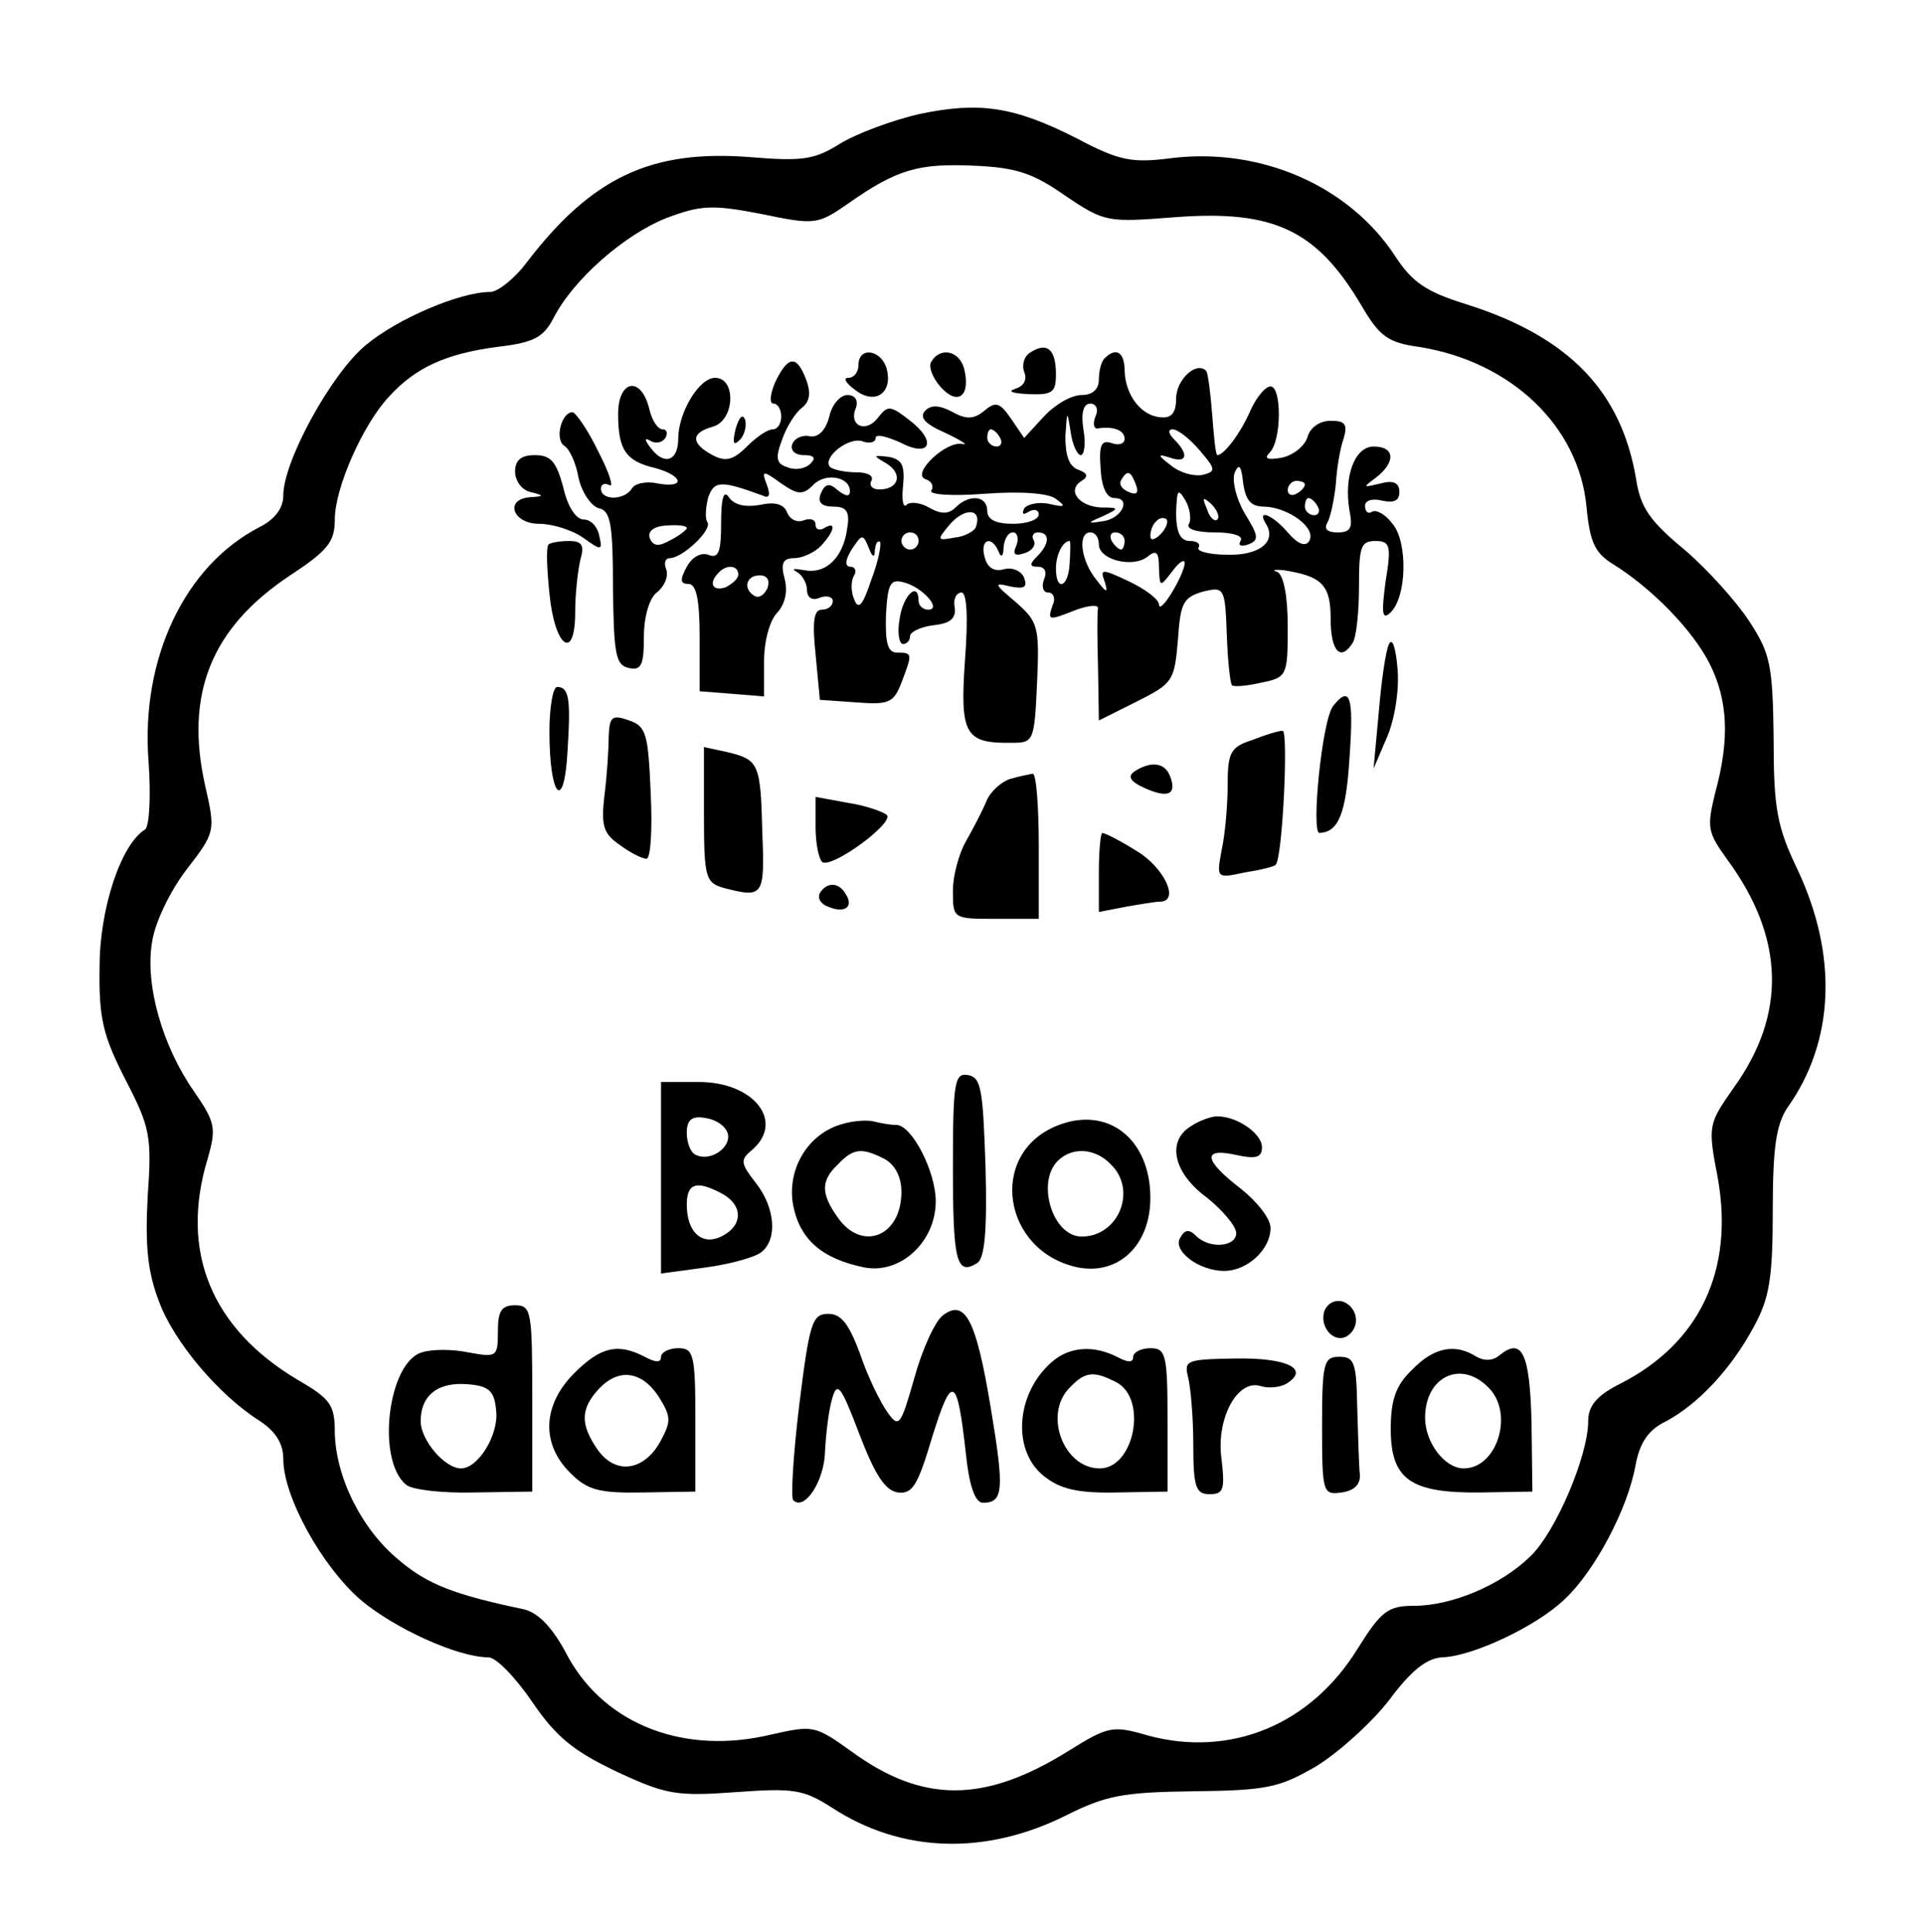 <!DOCTYPE svg PUBLIC "-//W3C//DTD SVG 20010904//EN"
 "http://www.w3.org/TR/2001/REC-SVG-20010904/DTD/svg10.dtd">
<svg version="1.0" xmlns="http://www.w3.org/2000/svg"
 width="224pt" height="225pt" viewBox="0 0 224 225"
 preserveAspectRatio="xMidYMid meet">

<g transform="translate(0,225) scale(0.1,-0.1)"
fill="#000000" stroke="none">
<path d="M1070 2117 c-30 -7 -71 -22 -91 -34 -30 -19 -44 -21 -105 -16 -115 9
-184 -23 -260 -122 -14 -19 -34 -35 -43 -35 -35 0 -108 -31 -145 -62 -40 -33
-96 -135 -96 -175 0 -15 -10 -28 -28 -37 -87 -45 -138 -153 -129 -272 3 -42 1
-76 -4 -80 -28 -17 -53 -92 -53 -160 -1 -60 4 -80 30 -131 29 -56 31 -66 26
-137 -3 -57 0 -87 13 -121 17 -47 70 -110 118 -140 18 -12 27 -26 27 -44 0
-44 45 -125 90 -164 39 -33 113 -67 149 -67 9 0 32 -24 51 -52 28 -41 48 -57
98 -81 58 -27 70 -29 139 -24 68 5 79 3 112 -18 81 -53 179 -56 273 -9 46 23
66 27 148 28 85 1 100 4 143 29 26 16 64 50 85 77 26 35 44 49 62 50 35 1 110
36 143 68 35 33 73 105 82 155 5 27 15 42 36 52 37 20 75 60 102 110 18 33 22
56 22 135 0 74 4 100 17 120 55 77 59 177 12 277 -24 50 -28 71 -28 153 -1 86
-4 99 -28 136 -15 23 -49 61 -76 84 -40 33 -51 49 -56 81 -17 103 -78 167
-199 205 -45 14 -62 25 -82 56 -54 82 -156 126 -259 114 -47 -6 -61 -4 -112
23 -73 37 -113 43 -184 28z m171 -95 c46 -31 49 -31 127 -25 116 9 166 -15
218 -103 21 -36 31 -43 67 -48 107 -17 186 -92 195 -186 4 -42 10 -54 31 -67
45 -28 92 -76 112 -115 22 -43 24 -89 7 -151 -10 -41 -9 -46 14 -78 67 -91 69
-180 8 -265 -30 -43 -31 -44 -19 -106 19 -107 -21 -192 -113 -239 -28 -14 -38
-26 -38 -44 0 -40 -38 -130 -68 -158 -34 -33 -91 -57 -135 -57 -30 0 -38 -6
-65 -49 -55 -90 -149 -128 -245 -102 -41 12 -46 11 -94 -19 -97 -60 -169 -60
-252 1 -42 30 -44 30 -93 19 -100 -24 -192 11 -236 90 -18 35 -35 52 -52 56
-81 17 -112 29 -145 57 -44 36 -74 97 -75 149 0 32 -5 39 -43 61 -101 60 -138
150 -105 258 10 35 9 42 -16 78 -37 53 -57 124 -49 173 3 23 21 60 40 85 34
44 34 45 22 98 -24 107 7 184 99 245 44 29 52 39 52 65 0 37 33 111 63 143 31
34 66 50 126 58 43 5 54 11 66 34 23 45 83 97 131 116 40 15 53 16 110 5 63
-13 66 -13 102 12 57 40 82 47 147 44 49 -2 69 -9 106 -35z"/>
<path d="M1201 1840 c-8 -4 -11 -15 -8 -23 4 -10 -1 -17 -11 -20 -9 -3 -2 -5
16 -6 28 -1 32 2 32 23 0 29 -10 38 -29 26z"/>
<path d="M1000 1825 c0 -8 -5 -15 -12 -15 -6 0 -3 -6 8 -14 23 -18 44 -4 37
24 -6 23 -33 27 -33 5z"/>
<path d="M1085 1829 c-4 -5 1 -19 11 -30 20 -22 35 -10 27 22 -6 21 -28 25
-38 8z"/>
<path d="M1287 1833 c-4 -3 -7 -15 -7 -25 0 -11 -7 -18 -20 -18 -12 0 -31 -11
-44 -25 l-23 -25 -15 22 c-13 19 -18 21 -31 10 -12 -10 -21 -11 -37 -2 -15 8
-25 9 -32 2 -8 -8 0 -16 23 -26 19 -9 28 -15 20 -13 -19 4 -60 -35 -43 -41 7
-2 10 -8 7 -13 -4 -5 23 -7 62 -4 41 3 74 1 83 -6 12 -9 11 -10 -7 -6 -13 3
-26 0 -30 -5 -3 -7 -1 -8 5 -4 7 4 12 2 12 -3 0 -6 -13 -11 -30 -11 -20 0 -30
5 -30 15 0 18 -21 20 -37 4 -8 -8 -17 -8 -31 0 -10 6 -23 7 -26 3 -4 -4 -6 6
-4 23 2 23 -1 30 -17 33 -18 2 -19 2 -2 -8 19 -12 14 -30 -9 -30 -8 0 -12 5
-9 10 3 6 -4 10 -18 10 -13 0 -26 3 -30 6 -10 11 22 36 38 30 8 -3 15 -1 15 4
0 5 12 2 28 -5 36 -19 44 1 11 26 -22 17 -25 17 -36 3 -14 -19 -35 -10 -26 11
3 9 -1 15 -10 15 -8 0 -18 -11 -21 -25 -4 -16 -13 -25 -23 -23 -9 2 -18 -3
-20 -9 -3 -7 3 -13 13 -13 12 0 15 -3 8 -10 -6 -6 -18 -8 -27 -4 -13 4 -14 11
-6 32 5 15 16 32 23 37 9 7 11 17 5 33 -11 29 -21 28 -36 -3 -6 -14 -7 -25 -2
-25 5 0 9 -7 9 -15 0 -8 -4 -15 -10 -15 -6 0 -19 -9 -30 -20 -16 -16 -25 -18
-40 -10 -26 14 -25 26 0 33 26 7 28 57 3 57 -19 0 -43 -41 -43 -71 0 -26 -16
-31 -31 -12 -8 10 -9 14 -2 10 6 -4 14 -3 18 3 3 5 2 10 -3 10 -6 0 -13 11
-16 25 -10 38 -36 32 -36 -7 0 -42 9 -55 43 -63 33 -9 36 -24 3 -18 -13 3 -27
0 -30 -6 -9 -14 -36 -14 -36 0 0 5 4 7 10 4 5 -3 0 14 -13 39 -12 25 -26 45
-30 46 -13 0 -21 -31 -10 -39 6 -3 14 -20 17 -38 4 -17 15 -33 24 -35 13 -3
16 -18 16 -93 1 -77 3 -90 19 -93 14 -3 17 4 17 36 0 23 6 45 15 52 9 7 14 19
11 27 -3 7 -1 13 4 13 15 0 50 33 44 42 -3 4 -2 17 1 29 7 19 14 20 63 2 8 -4
10 0 5 13 -6 16 -5 17 17 1 19 -13 25 -14 37 -2 14 15 43 10 43 -7 0 -7 -5 -6
-14 1 -10 9 -15 8 -20 -4 -4 -10 1 -15 15 -15 15 0 19 -6 16 -24 -4 -34 -24
-55 -50 -50 -12 2 -16 2 -9 -2 6 -3 12 -13 12 -21 0 -9 6 -13 15 -9 8 3 15 1
15 -4 0 -6 -6 -10 -13 -10 -9 0 -11 -14 -7 -52 l5 -53 43 -3 c38 -3 43 0 52
23 13 34 13 35 -5 35 -11 0 -14 11 -13 44 2 36 5 42 20 38 22 -5 46 -32 29
-32 -6 0 -11 5 -11 10 0 24 -18 7 -22 -20 -3 -16 -1 -30 4 -30 4 0 8 4 8 9 0
5 12 11 28 13 19 2 26 8 24 21 -2 9 2 17 8 17 6 0 8 -27 4 -79 -6 -87 0 -97
56 -96 24 0 25 3 28 70 3 66 1 71 -25 94 -25 21 -26 23 -6 18 16 -3 20 -1 16
10 -3 8 -14 13 -24 10 -11 -3 -19 2 -22 14 -6 21 8 26 16 7 3 -8 6 -6 6 5 1 9
5 17 11 17 5 0 7 -7 4 -15 -5 -11 -2 -13 10 -9 9 3 13 10 10 15 -3 5 0 9 5 9
14 0 14 -13 -1 -28 -9 -9 -9 -12 1 -12 8 0 11 -6 7 -15 -3 -8 -1 -15 5 -15 6
0 9 -7 5 -15 -6 -18 -5 -18 28 -5 14 5 25 6 25 2 -1 -4 -1 -35 0 -69 l1 -62
44 22 c42 21 44 24 48 71 3 44 6 50 29 57 25 6 26 5 28 -50 1 -30 4 -57 6 -59
2 -2 17 -1 34 3 30 6 31 8 31 65 0 37 -5 60 -12 64 -7 2 -4 3 7 2 45 -7 55
-17 55 -57 0 -38 12 -50 26 -27 4 7 7 36 7 65 0 46 2 53 19 53 17 0 19 -5 12
-47 -5 -37 -4 -45 5 -37 20 18 21 83 3 104 -8 11 -19 17 -24 14 -4 -3 -8 0 -8
7 0 6 8 9 20 6 14 -3 20 0 20 10 0 11 -7 14 -22 10 -21 -5 -21 -5 -5 7 23 18
22 36 -3 36 -22 0 -35 -35 -28 -75 4 -20 1 -25 -14 -25 -12 0 -16 4 -12 11 4
7 8 27 10 45 1 18 5 42 9 53 5 17 2 21 -15 21 -13 0 -24 -8 -27 -19 -3 -10
-16 -21 -30 -24 -17 -3 -21 -1 -14 6 14 14 14 77 1 77 -6 0 -16 -12 -23 -27
-11 -26 -31 -53 -39 -53 -2 0 -4 21 -6 47 -2 26 -5 49 -7 51 -11 12 -35 -10
-35 -32 0 -16 -5 -23 -17 -22 -23 1 -42 25 -43 54 0 22 -10 28 -23 15z m-11
-68 c-3 -8 -2 -14 2 -14 19 3 32 -2 32 -12 0 -6 -7 -8 -15 -5 -12 4 -15 -2
-13 -29 1 -22 7 -35 16 -35 21 0 8 -25 -14 -27 -18 -3 -18 -2 1 6 19 9 19 10
-2 10 -26 1 -41 20 -23 31 8 5 7 9 -4 13 -11 4 -15 17 -15 39 2 30 2 31 6 6 2
-16 8 -28 12 -28 4 0 6 14 3 30 -3 19 0 30 8 30 7 0 10 -7 6 -15z m-111 -25
c3 -5 1 -10 -4 -10 -6 0 -11 5 -11 10 0 6 2 10 4 10 3 0 8 -4 11 -10z m232
-14 c19 -22 20 -25 4 -29 -10 -2 -26 2 -37 11 -16 12 -16 14 -1 9 20 -7 22 4
5 21 -7 7 -8 12 -2 12 6 0 20 -11 31 -24z m76 -66 c28 -1 61 -25 52 -40 -4 -7
-13 -4 -25 10 -17 20 -36 28 -26 11 14 -21 -6 -38 -44 -37 -21 0 -36 4 -34 8
3 5 -2 8 -10 8 -11 0 -16 10 -16 33 1 27 2 29 11 14 5 -9 7 -22 4 -27 -4 -6 9
-10 30 -10 21 0 34 -4 30 -10 -3 -5 0 -7 9 -4 13 5 12 10 -4 36 -10 17 -15 38
-12 47 5 12 8 9 10 -11 3 -21 9 -28 25 -28z m-150 26 c4 -10 1 -13 -8 -9 -8 3
-12 9 -9 14 7 12 11 11 17 -5z m197 0 c0 -3 -4 -8 -10 -11 -5 -3 -10 -1 -10 4
0 6 5 11 10 11 6 0 10 -2 10 -4z m-102 -41 c-3 -3 -9 2 -12 12 -6 14 -5 15 5
6 7 -7 10 -15 7 -18z m117 15 c3 -5 1 -10 -4 -10 -6 0 -11 5 -11 10 0 6 2 10
4 10 3 0 8 -4 11 -10z m-398 -23 c-1 -5 -13 -12 -25 -13 -21 -4 -21 -3 -5 16
17 19 37 18 30 -3z m215 -9 c-7 -7 -12 -8 -12 -2 0 6 3 14 7 17 3 4 9 5 12 2
2 -3 -1 -11 -7 -17z m-552 7 c0 -2 -9 -9 -19 -14 -14 -8 -20 -7 -24 2 -3 8 4
14 19 15 13 1 24 0 24 -3z m219 -26 c1 8 3 12 6 10 2 -3 -2 -23 -10 -44 -10
-30 -15 -36 -20 -23 -4 9 -4 22 0 28 3 5 1 10 -4 10 -7 0 -7 7 1 20 12 18 13
19 20 2 4 -11 7 -12 7 -3z m51 11 c0 -5 -4 -10 -10 -10 -5 0 -10 5 -10 10 0 6
5 10 10 10 6 0 10 -4 10 -10z m210 -4 c0 -18 40 -28 57 -14 10 8 13 5 13 -13
1 -23 1 -23 15 -5 8 11 15 16 15 10 -1 -14 -29 -61 -30 -48 0 6 -16 18 -35 27
-32 15 -34 15 -28 -1 4 -13 2 -13 -10 3 -18 22 -22 55 -7 55 6 0 10 -6 10 -14z
m30 4 c0 -5 -2 -10 -4 -10 -3 0 -8 5 -11 10 -3 6 -1 10 4 10 6 0 11 -4 11 -10z
m-64 -25 c-1 -29 -16 -35 -16 -7 0 16 8 32 16 32 1 0 1 -11 0 -25z"/>
<path d="M857 1751 c-4 -17 -3 -21 5 -13 5 5 8 16 6 23 -3 8 -7 3 -11 -10z"/>
<path d="M600 1701 c0 -11 8 -22 18 -24 16 -4 16 -5 0 -6 -31 -2 -21 -31 10
-31 15 0 38 -7 51 -16 22 -16 23 -15 19 2 -2 11 -10 19 -18 19 -9 0 -19 15
-24 38 -8 29 -14 37 -33 37 -16 0 -23 -6 -23 -19z"/>
<path d="M840 1641 c0 -34 -3 -42 -15 -37 -9 3 -19 -3 -25 -14 -8 -15 -8 -20
2 -20 9 0 13 -18 13 -62 l0 -63 38 -3 37 -3 0 41 c0 24 7 48 15 56 9 10 13 24
9 40 -5 18 -2 24 11 24 9 0 23 6 31 14 16 17 19 30 4 21 -5 -3 -10 -2 -10 4 0
6 -6 8 -14 5 -7 -3 -16 1 -19 9 -4 10 -14 13 -32 9 -17 -3 -30 0 -36 9 -6 9
-9 -1 -9 -30z m20 -60 c0 -5 -7 -11 -15 -15 -15 -5 -20 5 -8 17 9 10 23 9 23
-2z m34 -16 c-4 -8 -10 -12 -15 -9 -14 8 -10 24 6 24 9 0 12 -6 9 -15z"/>
<path d="M639 1616 c-3 -3 -2 -28 1 -57 6 -63 30 -80 30 -22 0 21 3 48 6 61 5
17 2 22 -13 22 -11 0 -22 -2 -24 -4z"/>
<path d="M1618 1500 c-4 -8 -9 -44 -12 -80 l-6 -65 15 35 c9 20 15 54 13 80
-2 25 -6 38 -10 30z"/>
<path d="M640 1398 c0 -76 17 -95 21 -24 4 62 2 76 -12 76 -5 0 -9 -24 -9 -52z"/>
<path d="M1553 1428 c-13 -16 -26 -148 -16 -148 22 1 31 22 35 88 5 70 1 85
-19 60z"/>
<path d="M709 1392 c0 -15 -2 -46 -5 -69 -4 -35 -1 -44 18 -57 12 -9 26 -16
31 -16 5 0 7 34 5 76 -3 69 -5 78 -25 85 -20 7 -23 5 -24 -19z"/>
<path d="M1458 1388 c-25 -8 -28 -15 -28 -53 0 -23 -3 -57 -7 -75 -6 -33 -6
-33 27 -26 19 3 35 7 36 9 8 8 15 157 8 156 -5 0 -21 -5 -36 -11z"/>
<path d="M820 1301 c0 -73 2 -79 23 -85 46 -12 48 -10 45 64 -2 81 -4 85 -40
94 l-28 6 0 -79z"/>
<path d="M1322 1352 c-9 -6 -6 -12 12 -20 27 -12 37 -7 29 14 -6 16 -22 18
-41 6z"/>
<path d="M1177 1343 c-10 -3 -23 -14 -28 -26 -5 -12 -16 -33 -24 -47 -8 -14
-15 -40 -15 -57 0 -33 0 -33 50 -33 l50 0 0 85 c0 47 -3 84 -7 84 -5 -1 -16
-3 -26 -6z"/>
<path d="M950 1287 c0 -20 4 -38 8 -41 12 -7 84 46 75 55 -5 4 -25 11 -45 14
l-38 7 0 -35z"/>
<path d="M1280 1234 l0 -46 31 6 c17 3 35 6 40 6 24 0 5 40 -27 59 -19 12 -37
21 -40 21 -2 0 -4 -21 -4 -46z"/>
<path d="M955 1210 c-3 -6 1 -13 10 -16 19 -8 30 0 20 15 -8 14 -22 14 -30 1z"/>
<path d="M1110 891 c0 -109 4 -127 28 -112 9 5 12 37 10 112 -3 90 -5 104 -20
107 -16 3 -18 -7 -18 -107z"/>
<path d="M770 879 l0 -112 52 7 c29 4 58 12 65 18 19 15 16 52 -7 81 -17 22
-18 26 -5 37 40 33 4 80 -61 80 l-44 0 0 -111z m78 50 c3 -17 -23 -33 -39 -23
-5 3 -9 14 -9 25 0 15 6 20 22 17 13 -2 24 -10 26 -19z m-7 -69 c24 -13 25
-36 1 -49 -24 -13 -42 4 -42 36 0 25 11 29 41 13z"/>
<path d="M981 941 c-40 -11 -65 -53 -57 -95 8 -40 34 -62 83 -72 42 -8 83 30
83 77 0 35 -28 89 -46 89 -7 0 -18 2 -26 4 -7 2 -24 1 -37 -3z m50 -41 c12 -7
19 -21 19 -38 0 -52 -46 -70 -74 -30 -20 28 -20 43 0 62 18 19 28 20 55 6z"/>
<path d="M1231 939 c-81 -33 -63 -147 25 -165 47 -9 84 26 84 81 0 69 -50 108
-109 84z m63 -45 c31 -30 9 -84 -34 -84 -34 0 -53 63 -28 88 17 17 44 15 62
-4z"/>
<path d="M1388 939 c-29 -17 -22 -54 17 -83 19 -15 35 -34 35 -42 0 -16 -31
-19 -47 -3 -8 8 -13 7 -18 -2 -10 -15 21 -39 51 -39 27 0 54 25 54 50 0 11
-16 31 -35 46 -43 33 -45 48 -5 39 23 -5 30 -3 30 9 0 16 -29 36 -52 36 -7 0
-21 -5 -30 -11z"/>
<path d="M1543 724 c-7 -19 11 -39 26 -30 16 10 13 33 -4 40 -9 3 -18 -1 -22
-10z"/>
<path d="M580 700 c0 -30 -1 -31 -34 -25 -19 4 -43 4 -55 0 -39 -12 -53 -125
-18 -154 7 -6 43 -10 80 -9 l67 1 0 108 c0 102 -1 109 -20 109 -16 0 -20 -7
-20 -30z m-2 -93 c3 -28 -21 -67 -41 -67 -19 0 -47 33 -47 55 0 30 20 46 55
43 25 -2 31 -8 33 -31z"/>
<path d="M1098 718 c-9 -7 -24 -40 -33 -73 -16 -56 -18 -58 -31 -40 -8 11 -23
41 -32 68 -13 35 -22 47 -37 47 -19 0 -22 -10 -34 -106 -7 -58 -10 -108 -7
-111 13 -13 36 22 37 56 1 20 4 47 8 61 6 22 10 18 32 -40 18 -47 30 -66 45
-68 17 -2 23 8 40 65 23 74 29 71 39 -19 4 -39 11 -58 20 -58 24 0 25 15 9
111 -17 103 -30 127 -56 107z"/>
<path d="M669 651 c-37 -37 -39 -82 -5 -116 20 -20 33 -24 85 -23 l61 1 0 83
c0 77 -2 84 -20 84 -11 0 -20 -5 -20 -10 0 -7 -6 -7 -19 0 -31 16 -51 12 -82
-19z m98 -27 c15 -24 15 -29 2 -53 -19 -34 -52 -39 -73 -9 -20 29 -20 47 1 70
23 25 50 22 70 -8z"/>
<path d="M1229 667 c-45 -35 -52 -105 -13 -136 19 -15 39 -20 85 -19 l59 1 0
83 c0 77 -2 84 -20 84 -11 0 -20 -5 -20 -10 0 -7 -6 -7 -19 0 -26 13 -52 12
-72 -3z m72 -27 c36 -20 20 -100 -20 -100 -42 0 -66 63 -35 94 18 19 28 20 55
6z"/>
<path d="M1645 655 c-19 -18 -25 -35 -25 -69 0 -59 23 -75 105 -74 l60 1 -1
81 c-2 80 -11 99 -37 78 -8 -7 -18 -7 -27 -2 -25 16 -50 11 -75 -15z m89 -21
c30 -30 10 -94 -29 -94 -22 0 -45 30 -45 59 0 48 42 68 74 35z"/>
<path d="M1384 646 c3 -12 6 -47 6 -78 0 -50 3 -58 19 -58 16 0 18 5 14 40 -7
47 18 94 45 86 9 -3 23 -2 31 3 27 17 0 30 -60 29 -57 -1 -60 -2 -55 -22z"/>
<path d="M1540 589 c0 -78 1 -80 23 -77 14 2 22 9 21 21 -1 9 -2 44 -3 77 -1
53 -3 60 -21 60 -18 0 -20 -7 -20 -81z"/>
</g>
</svg>
